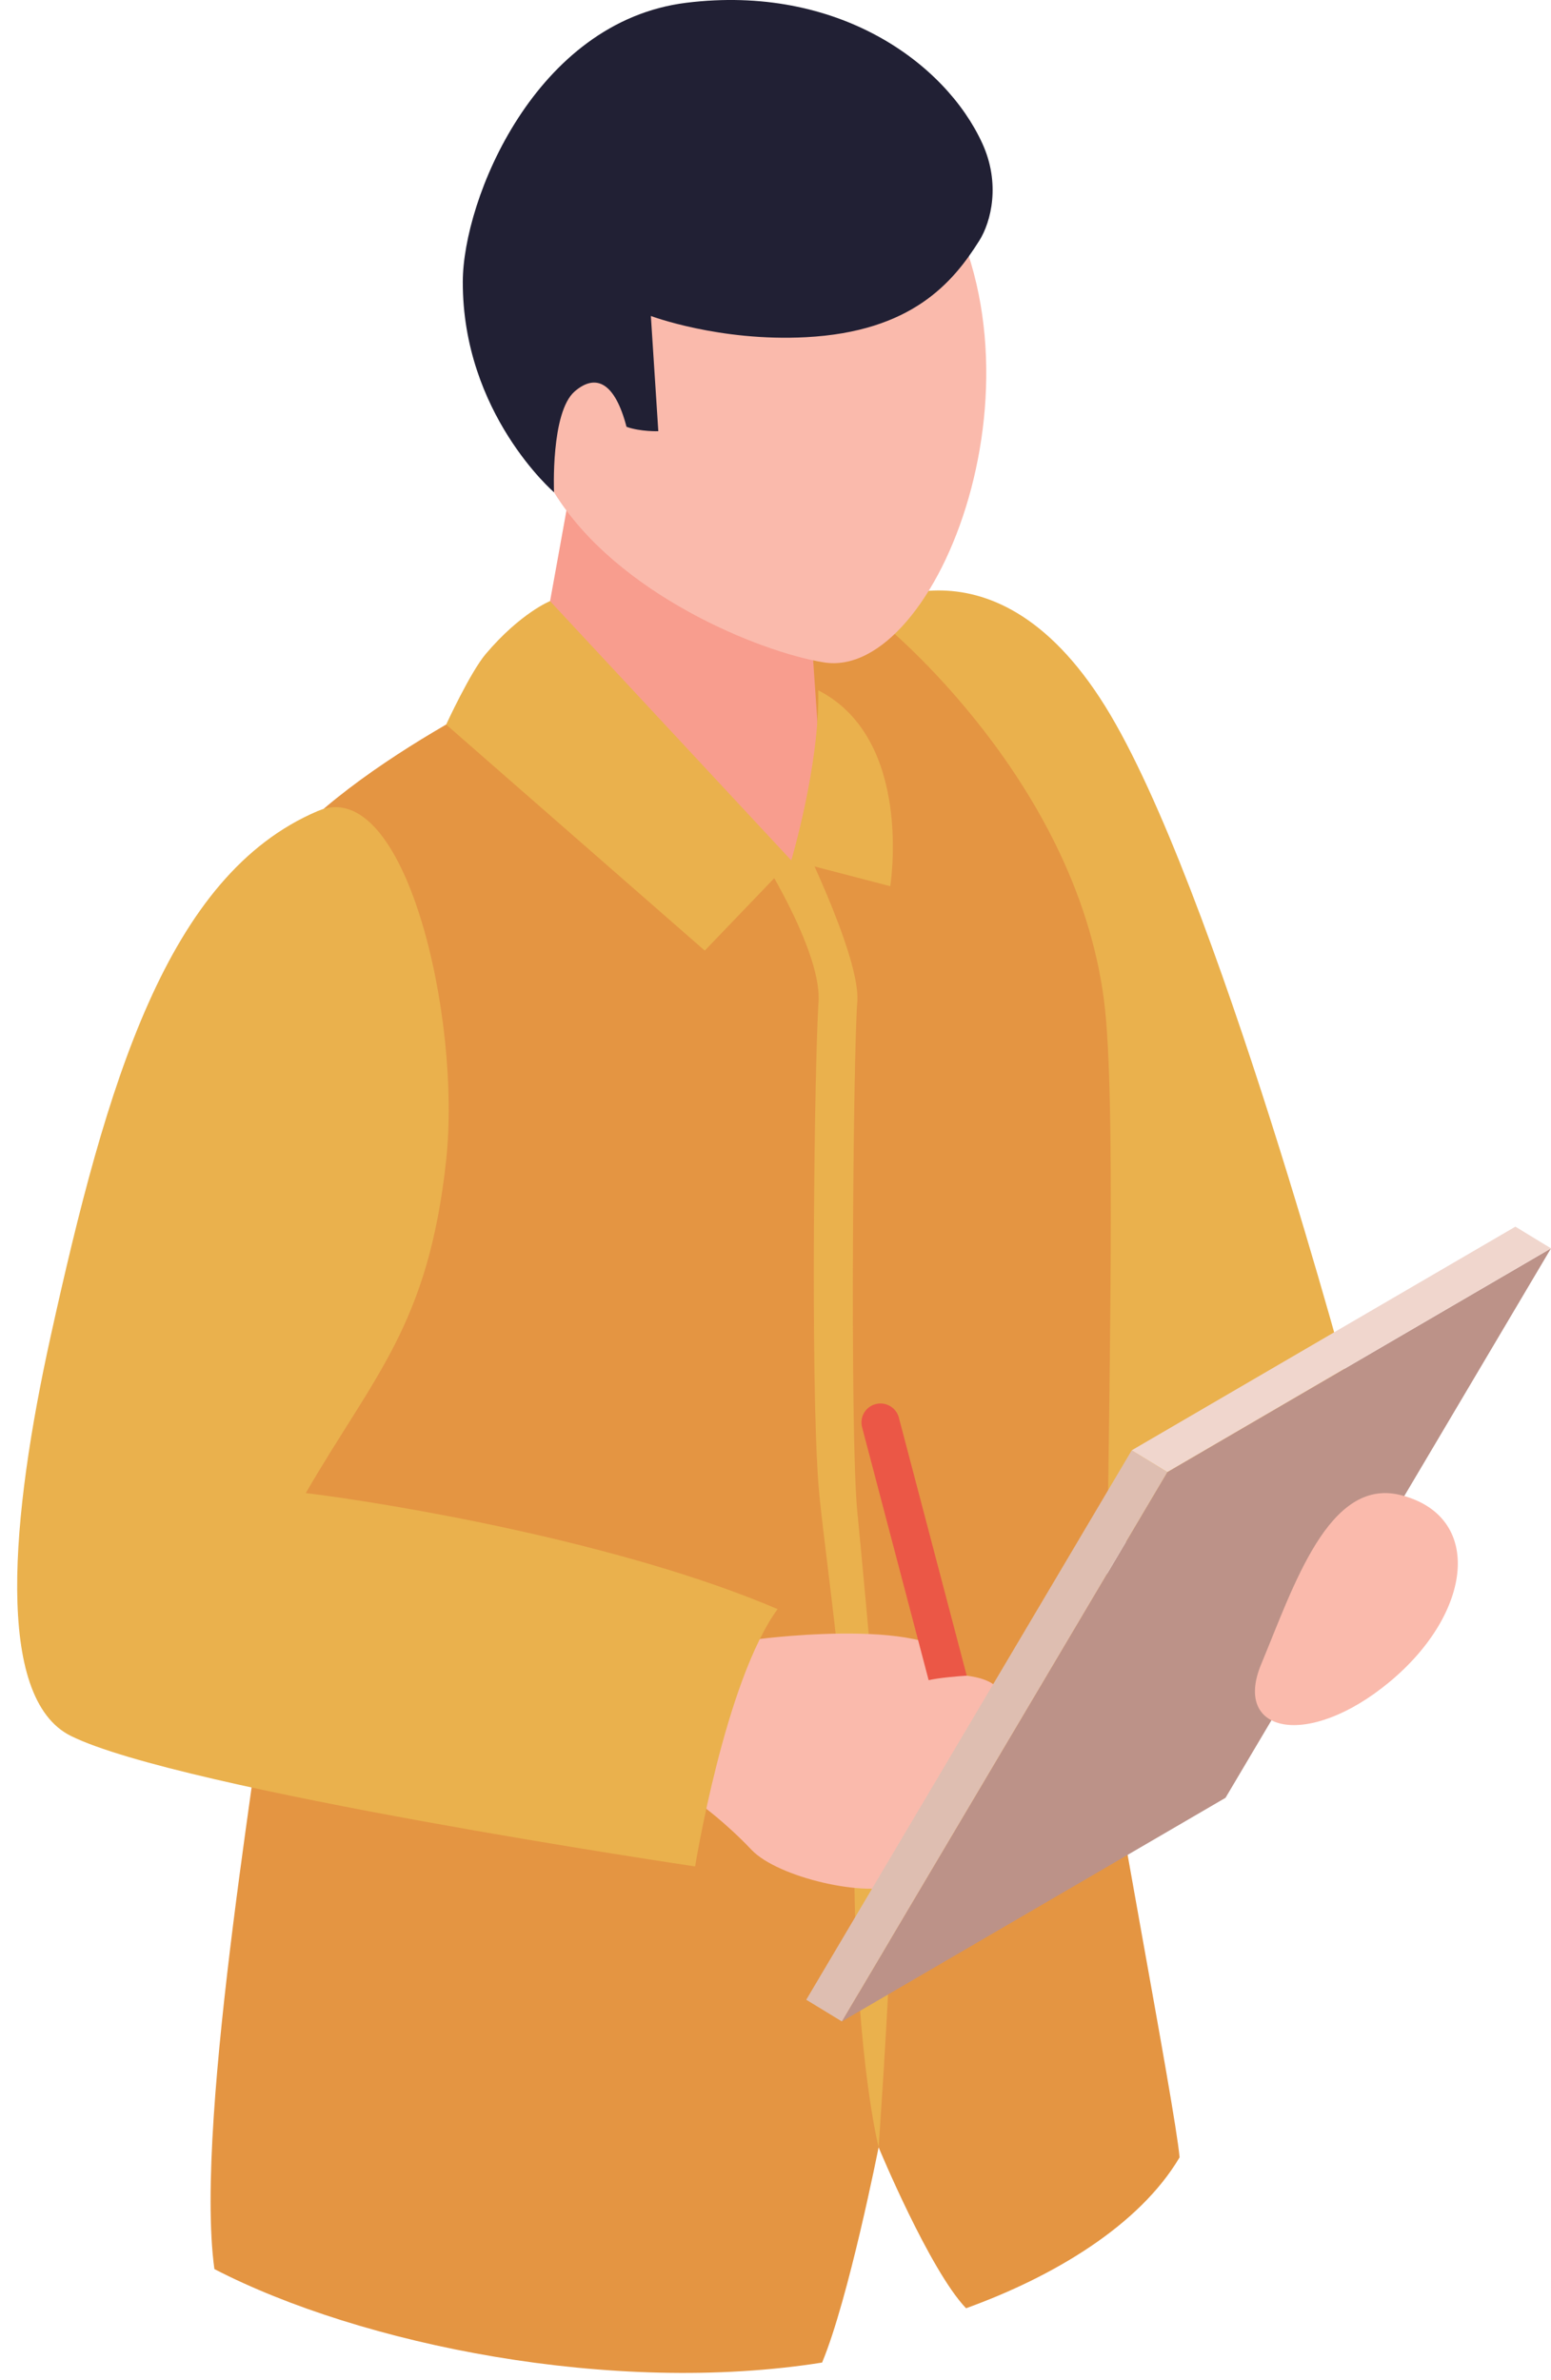 <svg width="73" height="112" viewBox="0 0 73 112" fill="none" xmlns="http://www.w3.org/2000/svg">
<path d="M56.943 79.1C53.655 73.696 50.95 69.154 50.95 69.154C50.167 68.227 50.613 66.266 49.823 65.197C46.811 61.752 45.892 45.736 45.892 45.736L40.347 28.914C40.347 28.914 46.567 24.47 52.021 33.244C57.218 41.603 63.696 65.963 63.696 65.963C63.696 65.963 59.364 80.008 56.943 79.1" fill="#EAB14D"/>
<path d="M55.519 101.533C53.613 104.756 49.553 107.159 45.468 108.635C43.743 106.826 41.353 101.059 41.353 101.059C41.353 101.059 39.941 108.211 38.693 111.191C28.848 112.754 17.001 110.364 10.091 106.791C9.1 99.616 12.534 80.697 12.751 77.137C13.475 65.182 11.099 46.483 11.521 43.34C12.224 38.084 24.194 32.391 24.194 32.391C24.194 32.391 32.687 25.846 41.484 29.293C41.484 29.293 50.894 36.859 52.015 47.549C52.57 52.856 52.096 69.049 52.047 80.77C52.04 82.289 55.307 99.12 55.519 101.533" fill="#E49542"/>
<path d="M35.129 39.163C35.129 39.163 38.71 44.499 38.525 47.168C38.34 49.839 38.134 64.865 38.525 69.911C38.731 72.599 40.095 81.232 40.215 88.771C40.349 97.147 41.354 101.06 41.354 101.06C41.354 101.06 41.795 94.763 41.896 91.588C41.994 88.414 40.705 74.811 40.349 71.132C39.992 67.45 40.164 49.352 40.349 47.168C40.532 44.985 37.382 38.762 37.382 38.762L35.129 39.163Z" fill="#EAB14D"/>
<path d="M38.127 28.963L38.577 35.505C38.577 35.505 38.958 38.011 37.243 40.495C34.255 39.568 24.886 33.843 24.886 33.843L27.197 21.059L38.127 28.963" fill="#F89D8E"/>
<path d="M25.916 7.006C29.026 3.058 37.97 -0.267 43.797 8.317C49.907 17.317 44.132 32.034 38.781 31.175C35.783 30.694 29.035 27.975 26.076 23.169C22.749 17.759 23.499 10.072 25.916 7.006" fill="#FABAAC"/>
<path d="M46.091 11.328C44.85 13.298 42.916 15.609 37.933 15.87C33.855 16.085 30.634 14.871 30.634 14.871L30.984 20.294C30.984 20.294 30.165 20.325 29.488 20.089C28.951 18.03 28.065 17.549 27.053 18.417C25.912 19.399 26.076 23.169 26.076 23.169C26.076 23.169 21.765 19.459 21.782 13.253C21.793 9.386 25.189 1.007 32.306 0.13C39.424 -0.748 44.493 2.957 46.23 6.74C47.102 8.636 46.651 10.437 46.091 11.328" fill="#212034"/>
<path d="M32.957 84.912C32.957 84.912 34.128 85.747 35.373 87.061C36.622 88.376 40.858 89.341 42.351 88.674C43.848 88.007 47.165 82.668 47.251 81.366C47.336 80.066 47.509 79.031 45.217 78.833C45.217 75.906 35.743 77.138 35.743 77.138C35.743 77.138 33.32 77.586 32.957 84.912" fill="#FABAAC"/>
<path d="M57.681 84.611L39.624 95.136L54.943 69.28L73 58.753L57.681 84.611" fill="#BC9288"/>
<path d="M39.623 95.136L37.947 94.115L53.266 68.257L54.942 69.28L39.623 95.136Z" fill="#DEBEB1"/>
<path d="M73 58.752L71.324 57.731L53.267 68.256L54.943 69.279L73 58.752" fill="#F0D6CD"/>
<path d="M45.501 78.864L42.306 66.717C42.182 66.243 41.69 65.957 41.214 66.082C40.737 66.205 40.45 66.695 40.575 67.169L43.708 79.075C44.177 78.963 45.154 78.882 45.501 78.864" fill="#EB5746"/>
<path d="M65.926 70.364C62.528 69.506 60.876 74.689 59.359 78.325C58.004 81.579 61.567 82.33 65.387 79.169C69.33 75.906 69.836 71.352 65.926 70.364Z" fill="#FABAAC"/>
<path d="M2.379 62.916C5.007 51.008 7.848 41.182 14.963 38.167C19.084 36.419 21.727 47.927 20.999 54.607C20.155 62.369 17.628 64.692 14.392 70.269C18.362 70.755 29.192 72.563 36.599 75.73C34.124 79.116 32.717 87.841 32.717 87.841C32.717 87.841 8.453 84.243 3.333 81.698C-0.259 79.911 0.512 71.38 2.379 62.916" fill="#EAB14D"/>
<path d="M25.888 28.29C25.888 28.29 24.498 28.849 22.864 30.776C22.133 31.639 20.999 34.1 20.999 34.1L33.17 44.739L37.243 40.494L25.888 28.29" fill="#EAB14D"/>
<path d="M38.513 32.489C38.581 36.007 37.242 40.495 37.242 40.495L41.901 41.707C41.901 41.707 43.021 34.795 38.513 32.489Z" fill="#EAB14D"/>
</svg>

